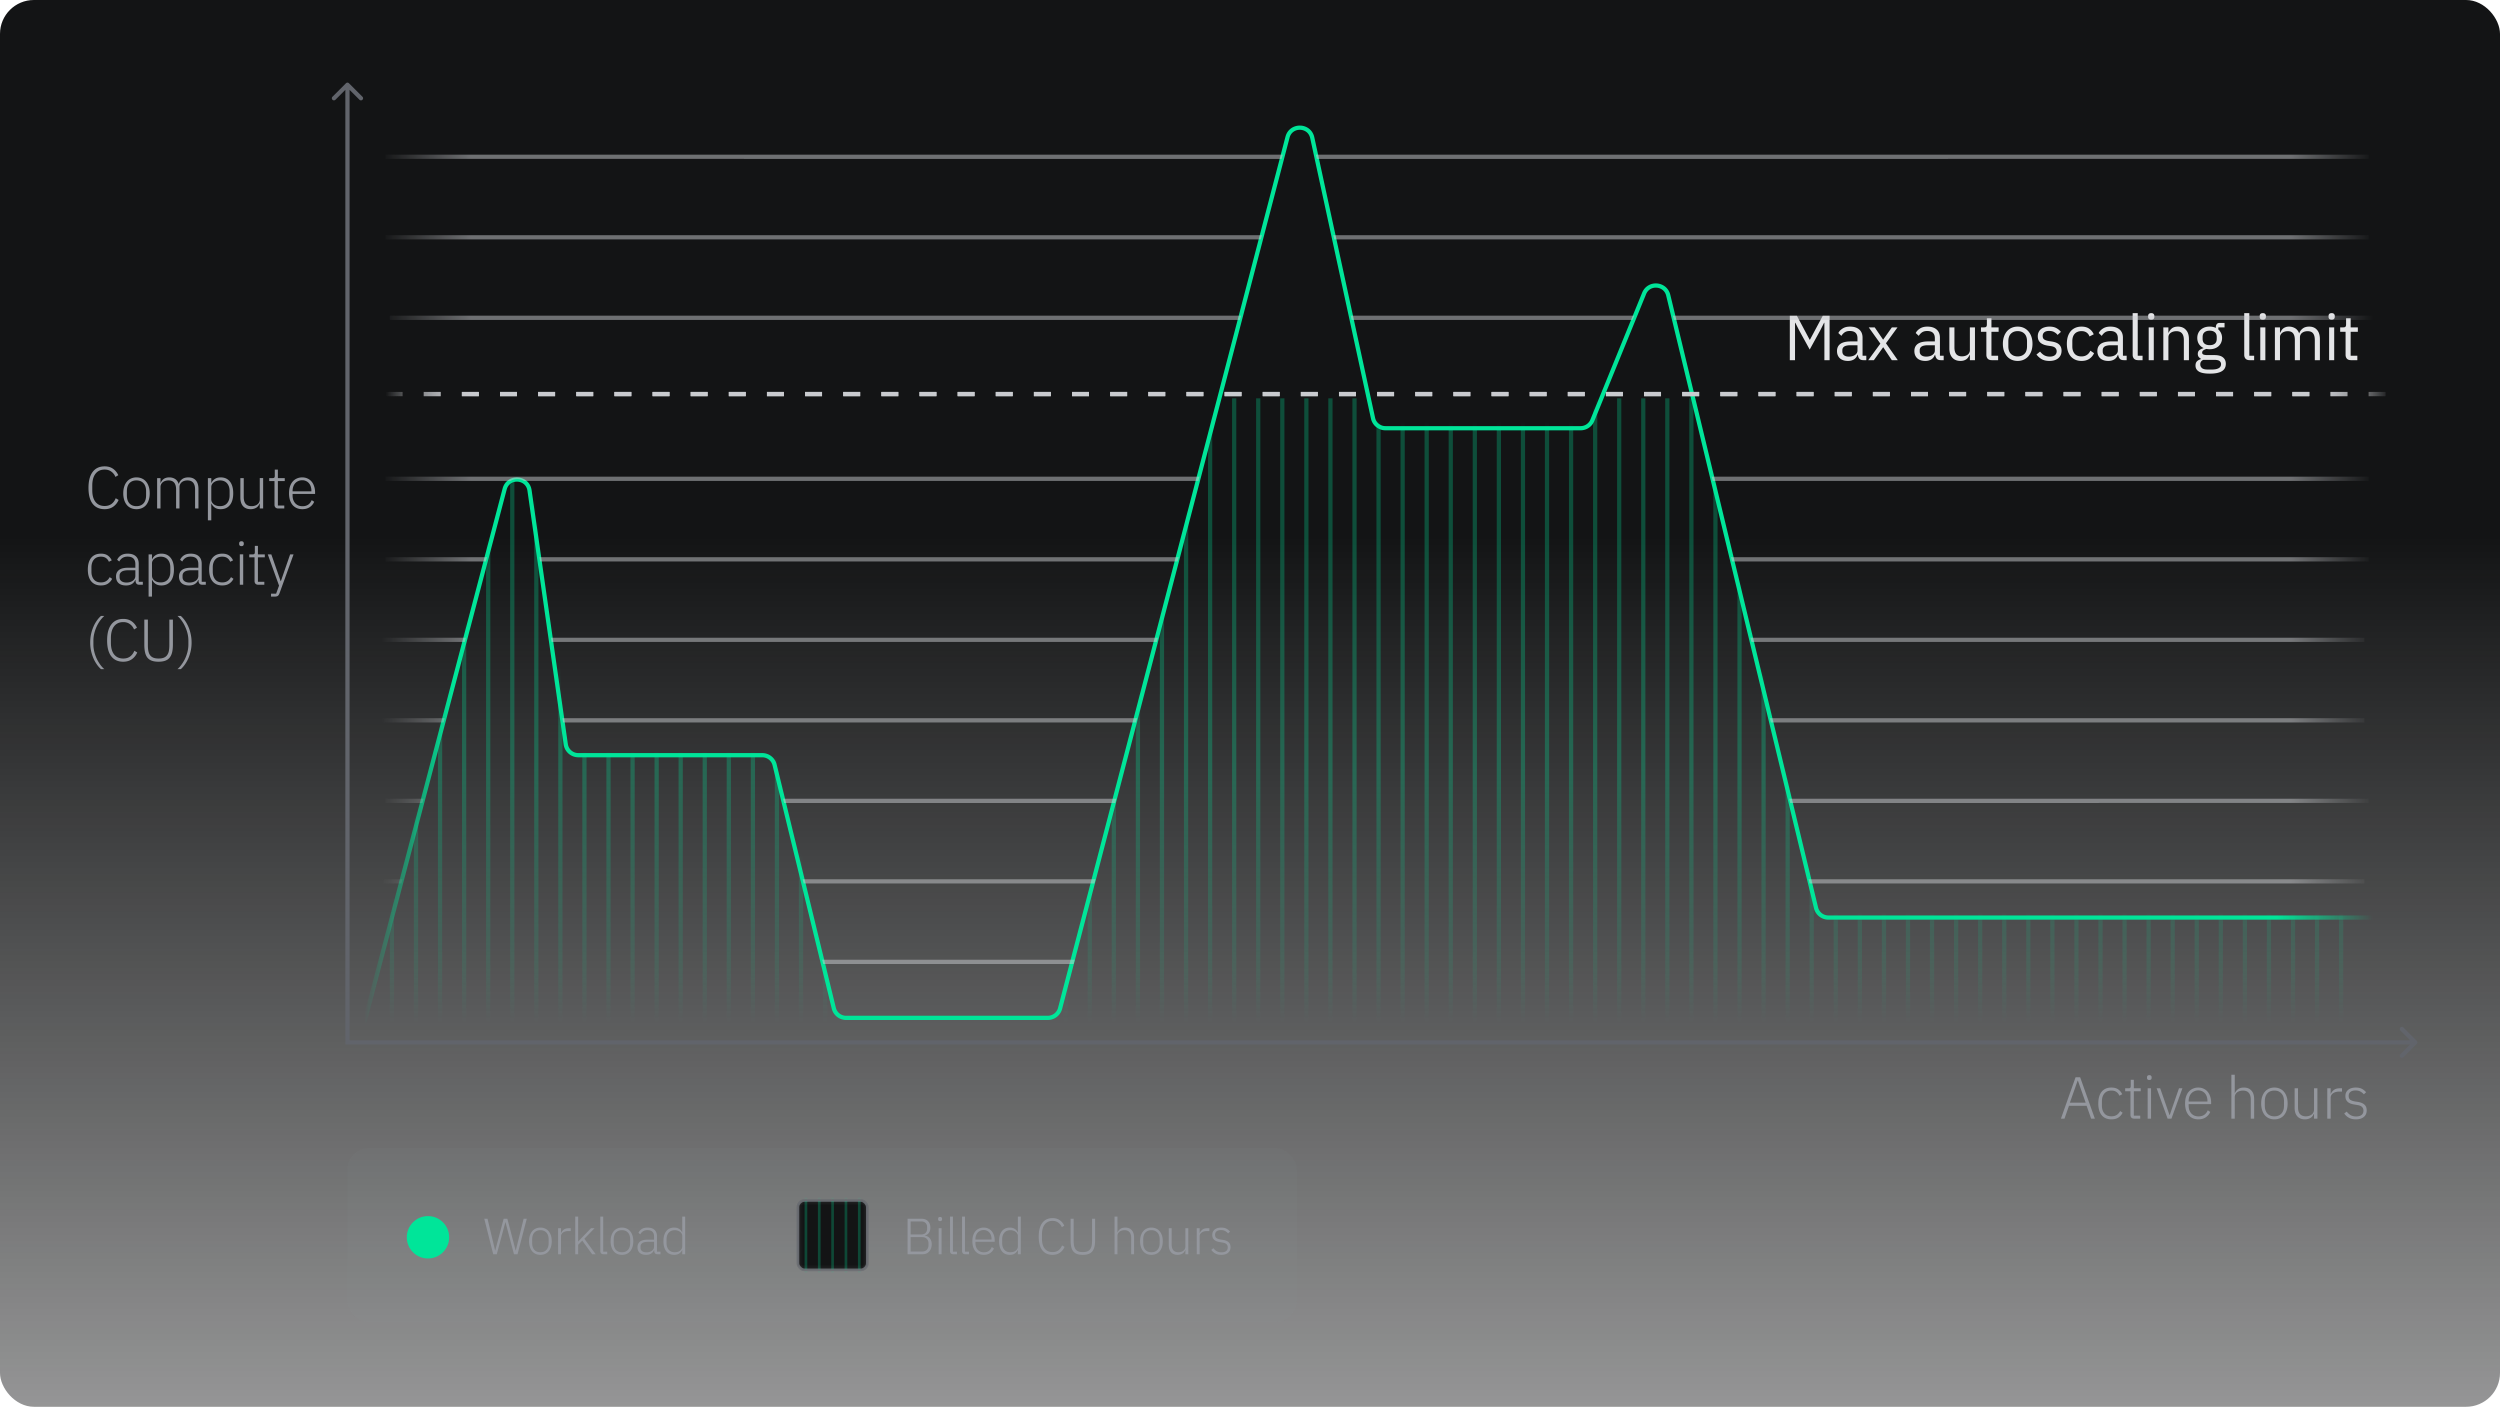 <svg xmlns="http://www.w3.org/2000/svg" width="590" height="332" fill="none" viewBox="0 0 590 332"><g clip-path="url(#a)"><rect width="590" height="332" fill="url(#b)" rx="8"/><mask id="d" width="474" height="213" x="86" y="29" maskUnits="userSpaceOnUse" style="mask-type:alpha"><path fill="url(#c)" d="m86.121 241.22 33.069-125.923c.832-3.166 5.41-2.902 5.872.339l8.542 59.951a2.999 2.999 0 0 0 2.97 2.577h43.366a3 3 0 0 1 2.915 2.292l14.199 58.472a3 3 0 0 0 2.915 2.292h47.545a2.999 2.999 0 0 0 2.904-2.25L303.82 32.245c.791-3.062 5.169-2.975 5.837.116l14.319 66.194a3 3 0 0 0 2.932 2.366h46.015a3 3 0 0 0 2.779-1.868l12.2-29.963c1.099-2.7 5.013-2.404 5.695.429l34.848 144.706a3 3 0 0 0 2.917 2.298h128.403v24.697H86.121Z"/></mask><g mask="url(#d)"><path fill="#00E599" fill-opacity=".28" fill-rule="evenodd" d="M91.996 261.187V12.117h1v249.07h-1Zm460.008 0V12.117h1v249.07h-1ZM97.676 12.117v249.07h1V12.117h-1Zm5.676 249.07V12.117h1v249.07h-1Zm5.683-249.07v249.07h1V12.117h-1Zm5.68 249.07V12.117h1v249.07h-1Zm5.68-249.07v249.07h1V12.117h-1Zm5.675 249.07V12.117h1v249.07h-1Zm5.68-249.07v249.07h1V12.117h-1Zm5.676 249.07V12.117h1v249.07h-1Zm5.683-249.07v249.07h1V12.117h-1Zm5.676 249.07V12.117h1v249.07h-1Zm5.684-249.07v249.07h1V12.117h-1Zm5.676 249.07V12.117h1v249.07h-1Zm5.679-249.07v249.07h1V12.117h-1Zm5.676 249.07V12.117h1v249.07h-1Zm5.684-249.07v249.07h1V12.117h-1Zm5.675 249.07V12.117h1v249.07h-1Zm5.68-249.07v249.07h1V12.117h-1Zm5.68 249.07V12.117h1v249.07h-1Zm5.679-249.07v249.07h1V12.117h-1Zm5.676 249.07V12.117h1v249.07h-1Zm5.688-249.07v249.07h1V12.117h-1Zm5.676 249.07V12.117h1v249.07h-1Zm5.679-249.07v249.07h1V12.117h-1Zm5.676 249.07V12.117h1v249.07h-1Zm5.684-249.07v249.07h1V12.117h-1Zm5.679 249.07V12.117h1v249.07h-1Zm5.68-249.07v249.07h1V12.117h-1Zm5.672 249.07V12.117h1v249.07h-1Zm5.683-249.07v249.07h1V12.117h-1Zm5.672 249.07V12.117h1v249.07h-1Zm5.684-249.07v249.07h1V12.117h-1ZM273.723 28V12.117h1V28h-1Zm0 66v167.187h1V94h-1Zm5.687 0v167.187h1V94h-1Zm0-66h1V12.117h-1V28Zm5.676 66v167.187h1V94h-1Zm1-66h-1V12.117h1V28Zm4.68 66v167.187h1V94h-1Zm1-66h-1V12.117h1V28Zm4.675 66v167.187h1V94h-1Zm1-66h-1V12.117h1V28Zm4.68 66v167.187h1V94h-1Zm1-66h-1V12.117h1V28Zm4.684 66v167.187h1V94h-1Zm1-66h-1V12.117h1V28Zm4.675 66v167.187h1V94h-1Zm1-66h-1V12.117h1V28Zm4.684 66v167.187h1V94h-1Zm1-66h-1V12.117h1V28Zm4.676 66v167.187h1V94h-1Zm1-66h-1V12.117h1V28Zm4.68 66v167.187h1V94h-1Zm1-66h-1V12.117h1V28Zm4.675 66v167.187h1V94h-1Zm1-66h-1V12.117h1V28Zm4.684 66v167.187h1V94h-1Zm1-66h-1V12.117h1V28Zm4.676 66v167.187h1V94h-1Zm1-66h-1V12.117h1V28Zm4.679 66v167.187h1V94h-1Zm1-66h-1V12.117h1V28Zm4.68 66v167.187h1V94h-1Zm1-66h-1V12.117h1V28Zm4.68 66v167.187h1V94h-1Zm1-66h-1V12.117h1V28Zm4.679 66v167.187h1V94h-1Zm1-66h-1V12.117h1V28Zm4.68 66v167.187h1V94h-1Zm1-66h-1V12.117h1V28Zm4.676 66v167.187h1V94h-1Zm1-66h-1V12.117h1V28Zm4.68 66v167.187h1V94h-1Zm1-66h-1V12.117h1V28Zm4.675 66v167.187h1V94h-1Zm1-66h-1V12.117h1V28Zm4.684 66v167.187h1V94h-1Zm1-66h-1V12.117h1V28Zm4.676 0V12.117h1v249.07h-1V94H405V28h-.656Zm5.683 233.187V12.117h1v249.07h-1Zm5.672-249.07v249.07h1V12.117h-1Zm5.684 249.07V12.117h1v249.07h-1Zm5.672-249.07v249.07h1V12.117h-1Zm5.683 249.07V12.117h1v249.07h-1Zm5.684-249.07v249.07h1V12.117h-1Zm5.683 249.07V12.117h1v249.07h-1Zm5.672-249.07v249.07h1V12.117h-1Zm5.684 249.07V12.117h1v249.07h-1Zm5.672-249.07v249.07h1V12.117h-1Zm5.683 249.07V12.117h1v249.07h-1Zm5.676-249.07v249.07h1V12.117h-1Zm5.688 249.07V12.117h1v249.07h-1Zm5.675-249.07v249.07h1V12.117h-1Zm5.68 249.07V12.117h1v249.07h-1Zm5.676-249.07v249.07h1V12.117h-1Zm5.68 249.07V12.117h1v249.07h-1Zm5.679-249.07v249.07h1V12.117h-1Zm5.68 249.07V12.117h1v249.07h-1Zm5.676-249.07v249.07h1V12.117h-1Zm5.683 249.07V12.117h1v249.07h-1Zm5.68-249.07v249.07h1V12.117h-1Zm5.68 249.07V12.117h1v249.07h-1Zm5.679-249.07v249.07h1V12.117h-1Zm5.672 249.07V12.117h1v249.07h-1Z" clip-rule="evenodd"/></g><path stroke="url(#e)" d="m86 241.219 33.097-125.811c.833-3.164 5.409-2.899 5.871.34l8.55 59.902a3 3 0 0 0 2.97 2.576h43.404a3 3 0 0 1 2.915 2.291l13.966 57.411a3 3 0 0 0 2.915 2.291h47.591a3 3 0 0 0 2.902-2.242l53.674-205.6c.797-3.056 5.166-2.964 5.834.122l14.344 66.196a3 3 0 0 0 2.932 2.365h46.056a2.998 2.998 0 0 0 2.777-1.867l12.213-29.941c1.1-2.697 5.011-2.402 5.694.43l34.876 144.568a3 3 0 0 0 2.916 2.297H560"/><path fill="#94979E" d="M24.69 120.168c-1.213 0-2.151-.42-2.814-1.26-.663-.849-.994-2.105-.994-3.766 0-1.652.331-2.912.994-3.78.663-.868 1.6-1.302 2.814-1.302.784 0 1.442.187 1.974.56.541.373.961.882 1.26 1.526l-.686.406a2.76 2.76 0 0 0-.98-1.26c-.43-.317-.952-.476-1.568-.476-.915 0-1.629.327-2.142.98-.513.653-.77 1.587-.77 2.8v1.106c0 1.204.257 2.123.77 2.758.513.635 1.227.952 2.142.952.653 0 1.2-.163 1.638-.49.439-.336.765-.784.98-1.344l.686.406a3.67 3.67 0 0 1-1.274 1.596c-.56.392-1.237.588-2.03.588Zm7.52 0c-.475 0-.905-.084-1.287-.252a2.701 2.701 0 0 1-.98-.728 3.529 3.529 0 0 1-.63-1.19 5.184 5.184 0 0 1-.224-1.582c0-.588.074-1.111.224-1.568.149-.467.359-.859.63-1.176.27-.327.597-.574.98-.742a3.033 3.033 0 0 1 1.288-.266c.476 0 .905.089 1.288.266.382.168.709.415.98.742.27.317.48.709.63 1.176.149.457.224.98.224 1.568a5.18 5.18 0 0 1-.224 1.582c-.15.467-.36.863-.63 1.19a2.7 2.7 0 0 1-.98.728 3.171 3.171 0 0 1-1.288.252Zm0-.714c.7 0 1.251-.219 1.653-.658.41-.439.616-1.083.616-1.932v-.896c0-.84-.206-1.479-.616-1.918-.402-.448-.952-.672-1.652-.672s-1.256.219-1.666.658c-.402.439-.602 1.083-.602 1.932v.896c0 .84.2 1.484.602 1.932.41.439.966.658 1.666.658Zm4.87.546v-7.168h.798v1.134h.042c.075-.177.168-.341.28-.49.112-.159.247-.299.406-.42.159-.121.345-.215.56-.28.224-.075.485-.112.784-.112.513 0 .966.121 1.358.364.392.243.677.625.854 1.148h.042c.13-.42.378-.775.742-1.064.373-.299.877-.448 1.512-.448.765 0 1.353.238 1.764.714.41.467.616 1.139.616 2.016V120h-.798v-4.466c0-1.437-.602-2.156-1.806-2.156-.252 0-.49.033-.714.098a1.748 1.748 0 0 0-.602.308 1.453 1.453 0 0 0-.406.504 1.459 1.459 0 0 0-.154.686V120h-.798v-4.466c0-1.437-.597-2.156-1.792-2.156-.243 0-.48.033-.714.098a1.89 1.89 0 0 0-.602.294 1.459 1.459 0 0 0-.574 1.19V120h-.798Zm11.984-7.168h.798v1.148h.042c.177-.401.448-.719.812-.952.364-.243.82-.364 1.372-.364.924 0 1.647.327 2.17.98.522.653.784 1.577.784 2.772 0 1.195-.262 2.119-.784 2.772-.523.653-1.246.98-2.17.98-.551 0-1.004-.117-1.358-.35a2.453 2.453 0 0 1-.826-.966h-.042v3.948h-.798v-9.968Zm2.842 6.622c.718 0 1.278-.229 1.68-.686.4-.457.602-1.073.602-1.848v-1.008c0-.775-.201-1.391-.602-1.848-.402-.457-.962-.686-1.68-.686-.28 0-.546.042-.798.126a2.091 2.091 0 0 0-.644.322c-.187.14-.336.308-.448.504a1.367 1.367 0 0 0-.154.644v2.842c0 .252.05.481.154.686.112.196.26.369.448.518.186.14.4.247.644.322.252.075.518.112.798.112Zm9.397-.588h-.056a2.293 2.293 0 0 1-.266.49 1.781 1.781 0 0 1-.42.42 2.523 2.523 0 0 1-1.4.392c-.766 0-1.363-.233-1.792-.7-.43-.476-.644-1.153-.644-2.03v-4.606h.798v4.452c0 .737.158 1.283.476 1.638.317.355.774.532 1.372.532.252 0 .49-.033.714-.098a1.87 1.87 0 0 0 .616-.294c.186-.131.331-.294.434-.49.112-.205.168-.443.168-.714v-5.026h.798V120h-.798v-1.134Zm4.36 1.134c-.289 0-.508-.079-.658-.238-.149-.159-.224-.373-.224-.644v-5.586h-1.246v-.7h.812c.196 0 .327-.037.392-.112.075-.084.112-.229.112-.434v-1.456h.728v2.002h1.624v.7H65.58v5.768h1.512v.7h-1.428Zm5.685.168c-.476 0-.91-.084-1.302-.252a2.831 2.831 0 0 1-.994-.728 3.525 3.525 0 0 1-.63-1.19 5.504 5.504 0 0 1-.21-1.582c0-.588.07-1.111.21-1.568.15-.467.36-.859.63-1.176.28-.327.611-.574.994-.742a3.032 3.032 0 0 1 1.288-.266c.457 0 .873.089 1.246.266.373.168.69.406.952.714.261.308.462.681.602 1.12.15.429.224.905.224 1.428v.378h-5.306v.35c0 .373.051.719.154 1.036.112.308.266.574.462.798.205.224.453.401.742.532.29.121.616.182.98.182 1.045 0 1.769-.481 2.17-1.442l.588.392a2.778 2.778 0 0 1-1.064 1.274c-.476.317-1.055.476-1.736.476Zm-.014-6.832c-.345 0-.658.065-.938.196-.28.121-.523.294-.728.518-.196.224-.35.495-.462.812a3.218 3.218 0 0 0-.154 1.022v.07h4.438v-.112a3.22 3.22 0 0 0-.154-1.022 2.148 2.148 0 0 0-.448-.798 1.949 1.949 0 0 0-.686-.504 2.041 2.041 0 0 0-.868-.182Zm-47.512 24.832c-.99 0-1.755-.327-2.296-.98-.532-.653-.798-1.577-.798-2.772 0-1.195.266-2.119.798-2.772.541-.653 1.307-.98 2.296-.98.663 0 1.2.145 1.61.434.41.289.723.672.938 1.148l-.672.336c-.168-.392-.406-.691-.714-.896-.299-.205-.686-.308-1.162-.308-.728 0-1.283.233-1.666.7-.383.467-.574 1.078-.574 1.834v1.008c0 .756.191 1.367.574 1.834.383.467.938.7 1.666.7.495 0 .91-.107 1.246-.322.336-.215.607-.523.812-.924l.588.392c-.233.476-.57.859-1.008 1.148-.43.28-.975.42-1.638.42Zm9.073-.168c-.308 0-.532-.079-.672-.238-.14-.159-.219-.373-.238-.644v-.252h-.07a1.96 1.96 0 0 1-.784.952c-.364.233-.826.35-1.386.35-.756 0-1.339-.182-1.75-.546-.41-.373-.616-.896-.616-1.568 0-.635.224-1.139.672-1.512.458-.373 1.204-.56 2.24-.56h1.652v-.84c0-1.185-.611-1.778-1.834-1.778-.476 0-.872.103-1.19.308a2.15 2.15 0 0 0-.77.854l-.504-.42c.196-.42.495-.765.896-1.036.411-.271.943-.406 1.596-.406.84 0 1.484.21 1.932.63.448.42.672 1.008.672 1.764v4.242h.966v.7h-.812Zm-3.038-.518c.29 0 .56-.037.812-.112.252-.075.472-.177.658-.308.196-.14.346-.303.448-.49.112-.196.168-.415.168-.658v-1.33h-1.68c-.718 0-1.241.117-1.568.35-.317.224-.476.537-.476.938v.336c0 .42.15.737.448.952.299.215.696.322 1.19.322Zm5.213-6.65h.798v1.148h.042c.178-.401.448-.719.812-.952.364-.243.822-.364 1.372-.364.924 0 1.648.327 2.17.98.523.653.784 1.577.784 2.772 0 1.195-.261 2.119-.784 2.772-.523.653-1.246.98-2.17.98-.55 0-1.003-.117-1.358-.35a2.454 2.454 0 0 1-.826-.966h-.042v3.948h-.798v-9.968Zm2.842 6.622c.719 0 1.279-.229 1.68-.686.401-.457.602-1.073.602-1.848v-1.008c0-.775-.2-1.391-.602-1.848-.401-.457-.961-.686-1.68-.686-.28 0-.546.042-.798.126a2.093 2.093 0 0 0-.644.322c-.187.14-.336.308-.448.504a1.368 1.368 0 0 0-.154.644v2.842c0 .252.051.481.154.686.112.196.261.369.448.518.187.14.401.247.644.322.252.075.518.112.798.112Zm9.845.546c-.308 0-.532-.079-.672-.238-.14-.159-.22-.373-.238-.644v-.252h-.07a1.96 1.96 0 0 1-.784.952c-.364.233-.826.35-1.386.35-.756 0-1.34-.182-1.75-.546-.41-.373-.616-.896-.616-1.568 0-.635.224-1.139.672-1.512.458-.373 1.204-.56 2.24-.56h1.652v-.84c0-1.185-.611-1.778-1.834-1.778-.476 0-.872.103-1.19.308a2.15 2.15 0 0 0-.77.854l-.504-.42c.196-.42.495-.765.896-1.036.41-.271.943-.406 1.596-.406.84 0 1.484.21 1.932.63.448.42.672 1.008.672 1.764v4.242h.966v.7h-.812Zm-3.038-.518c.29 0 .56-.037.812-.112.252-.075.471-.177.658-.308.196-.14.346-.303.448-.49.112-.196.168-.415.168-.658v-1.33h-1.68c-.718 0-1.241.117-1.568.35-.317.224-.476.537-.476.938v.336c0 .42.15.737.448.952.299.215.695.322 1.19.322Zm7.733.686c-.99 0-1.755-.327-2.296-.98-.532-.653-.798-1.577-.798-2.772 0-1.195.266-2.119.798-2.772.541-.653 1.307-.98 2.296-.98.663 0 1.2.145 1.61.434.41.289.723.672.938 1.148l-.672.336c-.168-.392-.406-.691-.714-.896-.299-.205-.686-.308-1.162-.308-.728 0-1.283.233-1.666.7-.383.467-.574 1.078-.574 1.834v1.008c0 .756.191 1.367.574 1.834.383.467.938.7 1.666.7.495 0 .91-.107 1.246-.322.336-.215.607-.523.812-.924l.588.392c-.233.476-.57.859-1.008 1.148-.43.28-.975.42-1.638.42Zm4.537-9.282c-.186 0-.326-.047-.42-.14a.523.523 0 0 1-.126-.364v-.14c0-.149.042-.271.126-.364.094-.093.234-.14.42-.14.187 0 .322.047.406.14.094.093.14.215.14.364v.14a.493.493 0 0 1-.14.364c-.084.093-.219.14-.406.14Zm-.392 1.946h.798V138h-.798v-7.168ZM60.954 138c-.29 0-.51-.079-.658-.238-.15-.159-.224-.373-.224-.644v-5.586h-1.246v-.7h.812c.196 0 .326-.037.392-.112.074-.084.112-.229.112-.434v-1.456h.728v2.002h1.624v.7H60.87v5.768h1.512v.7h-1.428Zm7.516-7.168h.812l-3.318 9.184c-.112.299-.248.504-.406.616-.159.112-.42.168-.784.168h-.812v-.7h1.204l.686-1.89-2.66-7.378h.84l2.198 6.314h.056l2.184-6.314Zm-47.182 20.8c0-.691.065-1.349.196-1.974.14-.625.327-1.204.56-1.736a7.75 7.75 0 0 1 .812-1.456 6.04 6.04 0 0 1 .98-1.106h.784a7.34 7.34 0 0 0-1.036 1.162 8.879 8.879 0 0 0-.812 1.428 8.998 8.998 0 0 0-.532 1.582 7.132 7.132 0 0 0-.196 1.652v.924c0 .551.065 1.101.196 1.652a8.692 8.692 0 0 0 1.358 3.01c.317.448.658.831 1.022 1.148h-.784a5.896 5.896 0 0 1-.966-1.092 7.912 7.912 0 0 1-.812-1.442 9.849 9.849 0 0 1-.56-1.75 9.274 9.274 0 0 1-.21-2.002Zm7.798 4.536c-1.214 0-2.152-.42-2.814-1.26-.663-.849-.994-2.105-.994-3.766 0-1.652.331-2.912.994-3.78.662-.868 1.6-1.302 2.814-1.302.784 0 1.442.187 1.974.56.541.373.961.882 1.26 1.526l-.686.406a2.76 2.76 0 0 0-.98-1.26c-.43-.317-.952-.476-1.568-.476-.915 0-1.629.327-2.142.98-.514.653-.77 1.587-.77 2.8v1.106c0 1.204.256 2.123.77 2.758.513.635 1.227.952 2.142.952.653 0 1.2-.163 1.638-.49.438-.336.765-.784.98-1.344l.686.406c-.29.672-.714 1.204-1.274 1.596-.56.392-1.237.588-2.03.588Zm5.812-9.94v6.034c0 .541.042 1.013.126 1.414.084.392.224.719.42.98.196.252.458.443.784.574.327.121.728.182 1.204.182s.873-.061 1.19-.182c.327-.131.588-.322.784-.574a2.36 2.36 0 0 0 .434-.98c.084-.401.126-.873.126-1.414v-6.034h.84v5.852c0 .719-.06 1.335-.182 1.848-.12.513-.317.938-.588 1.274a2.318 2.318 0 0 1-1.05.728c-.429.159-.956.238-1.582.238-.625 0-1.152-.079-1.582-.238a2.326 2.326 0 0 1-1.036-.728c-.26-.336-.448-.761-.56-1.274-.112-.513-.168-1.129-.168-1.848v-5.852h.84Zm10.318 5.404c0 .7-.07 1.367-.21 2.002a9.849 9.849 0 0 1-.56 1.75 7.918 7.918 0 0 1-.812 1.442c-.308.439-.63.803-.966 1.092h-.784c.364-.317.7-.7 1.008-1.148.317-.439.593-.91.826-1.414a8.692 8.692 0 0 0 .546-1.596c.13-.551.196-1.101.196-1.652v-.924c0-.551-.065-1.101-.196-1.652a8.333 8.333 0 0 0-.546-1.582 7.665 7.665 0 0 0-.812-1.428 6.84 6.84 0 0 0-1.022-1.162h.784c.345.299.672.667.98 1.106.308.429.579.915.812 1.456.233.532.415 1.111.546 1.736.14.625.21 1.283.21 1.974Z"/><path fill="#E4E5E7" d="M430.555 76.18h-.075l-.885 1.755-2.505 4.56-2.505-4.56-.885-1.755h-.075V85h-1.23V74.53h1.68l3 5.64h.075l3.015-5.64h1.62V85h-1.23v-8.82Zm9.218 8.82c-.45 0-.775-.12-.975-.36-.19-.24-.31-.54-.36-.9h-.075c-.17.48-.45.84-.84 1.08-.39.24-.855.36-1.395.36-.82 0-1.46-.21-1.92-.63-.45-.42-.675-.99-.675-1.71 0-.73.265-1.29.795-1.68.54-.39 1.375-.585 2.505-.585h1.53v-.765c0-.55-.15-.97-.45-1.26-.3-.29-.76-.435-1.38-.435-.47 0-.865.105-1.185.315-.31.21-.57.49-.78.84l-.72-.675c.21-.42.545-.775 1.005-1.065.46-.3 1.04-.45 1.74-.45.94 0 1.67.23 2.19.69.52.46.78 1.1.78 1.92v4.26h.885V85h-.675Zm-3.45-.84c.3 0 .575-.035.825-.105.25-.07.465-.17.645-.3.18-.13.32-.28.42-.45.1-.17.15-.355.15-.555v-1.275h-1.59c-.69 0-1.195.1-1.515.3-.31.2-.465.49-.465.87v.315c0 .38.135.675.405.885.28.21.655.315 1.125.315Zm4.578.84 2.865-3.9-2.745-3.84h1.41l1.965 2.88h.045l2.04-2.88h1.335l-2.73 3.75 2.79 3.99h-1.41l-2.01-3.03h-.045L442.236 85h-1.335Zm17.132 0c-.45 0-.775-.12-.975-.36-.19-.24-.31-.54-.36-.9h-.075c-.17.48-.45.84-.84 1.08-.39.24-.855.36-1.395.36-.82 0-1.46-.21-1.92-.63-.45-.42-.675-.99-.675-1.71 0-.73.265-1.29.795-1.68.54-.39 1.375-.585 2.505-.585h1.53v-.765c0-.55-.15-.97-.45-1.26-.3-.29-.76-.435-1.38-.435-.47 0-.865.105-1.185.315-.31.21-.57.49-.78.84l-.72-.675c.21-.42.545-.775 1.005-1.065.46-.3 1.04-.45 1.74-.45.94 0 1.67.23 2.19.69.52.46.78 1.1.78 1.92v4.26h.885V85h-.675Zm-3.45-.84c.3 0 .575-.035.825-.105.25-.07.465-.17.645-.3.18-.13.32-.28.42-.45.1-.17.15-.355.15-.555v-1.275h-1.59c-.69 0-1.195.1-1.515.3-.31.2-.465.49-.465.87v.315c0 .38.135.675.405.885.28.21.655.315 1.125.315Zm10.308-.42h-.06c-.08.18-.18.36-.3.54-.11.17-.25.325-.42.465-.17.13-.375.235-.615.315-.24.08-.52.12-.84.12-.8 0-1.435-.255-1.905-.765-.47-.52-.705-1.25-.705-2.19V77.26h1.2v4.755c0 1.39.59 2.085 1.77 2.085.24 0 .47-.03.69-.09.23-.06.43-.15.6-.27a1.289 1.289 0 0 0 .585-1.125V77.26h1.2V85h-1.2v-1.26Zm5.165 1.26c-.42 0-.74-.115-.96-.345-.21-.24-.315-.55-.315-.93V78.31h-1.275v-1.05h.72c.26 0 .435-.05.525-.15.1-.11.15-.295.15-.555v-1.44h1.08v2.145h1.695v1.05h-1.695v5.64h1.575V85h-1.5Zm6.115.18c-.52 0-.995-.095-1.425-.285-.43-.19-.8-.46-1.11-.81-.3-.36-.535-.785-.705-1.275-.17-.5-.255-1.06-.255-1.68 0-.61.085-1.165.255-1.665.17-.5.405-.925.705-1.275.31-.36.68-.635 1.11-.825.43-.19.905-.285 1.425-.285s.99.095 1.41.285c.43.19.8.465 1.11.825.31.35.55.775.72 1.275.17.5.255 1.055.255 1.665 0 .62-.085 1.18-.255 1.68-.17.49-.41.915-.72 1.275-.31.35-.68.62-1.11.81-.42.19-.89.285-1.41.285Zm0-1.065c.65 0 1.18-.2 1.59-.6.41-.4.615-1.01.615-1.83v-1.11c0-.82-.205-1.43-.615-1.83-.41-.4-.94-.6-1.59-.6-.65 0-1.18.2-1.59.6-.41.4-.615 1.01-.615 1.83v1.11c0 .82.205 1.43.615 1.83.41.4.94.6 1.59.6Zm7.494 1.065c-.72 0-1.325-.135-1.815-.405a4.24 4.24 0 0 1-1.245-1.11l.855-.69c.3.38.635.675 1.005.885.37.2.8.3 1.29.3.51 0 .905-.11 1.185-.33.29-.22.435-.53.435-.93 0-.3-.1-.555-.3-.765-.19-.22-.54-.37-1.05-.45l-.615-.09c-.36-.05-.69-.125-.99-.225-.3-.11-.565-.25-.795-.42-.22-.18-.395-.4-.525-.66-.12-.26-.18-.57-.18-.93 0-.38.07-.71.21-.99.14-.29.33-.53.57-.72.25-.19.545-.33.885-.42.34-.1.705-.15 1.095-.15.63 0 1.155.11 1.575.33.43.22.805.525 1.125.915l-.795.72c-.17-.24-.42-.455-.75-.645-.33-.2-.745-.3-1.245-.3-.5 0-.88.11-1.14.33-.25.21-.375.5-.375.87 0 .38.125.655.375.825.26.17.63.295 1.11.375l.6.09c.86.13 1.47.38 1.83.75.36.36.54.835.54 1.425 0 .75-.255 1.34-.765 1.77-.51.43-1.21.645-2.1.645Zm7.564 0c-.54 0-1.025-.095-1.455-.285-.43-.19-.795-.46-1.095-.81a3.778 3.778 0 0 1-.675-1.275c-.15-.5-.225-1.06-.225-1.68 0-.62.075-1.18.225-1.68.16-.5.385-.925.675-1.275.3-.35.665-.62 1.095-.81.43-.19.915-.285 1.455-.285.77 0 1.385.17 1.845.51.47.33.82.765 1.05 1.305l-1.005.51c-.14-.4-.37-.71-.69-.93-.32-.22-.72-.33-1.2-.33-.36 0-.675.06-.945.18-.27.11-.495.27-.675.48-.18.2-.315.445-.405.735-.09.28-.135.59-.135.93v1.32c0 .68.18 1.24.54 1.68.37.43.91.645 1.62.645.97 0 1.67-.45 2.1-1.35l.87.585a3.057 3.057 0 0 1-1.125 1.335c-.49.33-1.105.495-1.845.495Zm9.989-.18c-.45 0-.775-.12-.975-.36-.19-.24-.31-.54-.36-.9h-.075c-.17.48-.45.84-.84 1.08-.39.24-.855.36-1.395.36-.82 0-1.46-.21-1.92-.63-.45-.42-.675-.99-.675-1.71 0-.73.265-1.29.795-1.68.54-.39 1.375-.585 2.505-.585h1.53v-.765c0-.55-.15-.97-.45-1.26-.3-.29-.76-.435-1.38-.435-.47 0-.865.105-1.185.315-.31.21-.57.49-.78.84l-.72-.675c.21-.42.545-.775 1.005-1.065.46-.3 1.04-.45 1.74-.45.94 0 1.67.23 2.19.69.52.46.78 1.1.78 1.92v4.26h.885V85h-.675Zm-3.45-.84c.3 0 .575-.035.825-.105.25-.07.465-.17.645-.3.18-.13.32-.28.42-.45.1-.17.15-.355.15-.555v-1.275h-1.59c-.69 0-1.195.1-1.515.3-.31.2-.465.49-.465.87v.315c0 .38.135.675.405.885.28.21.655.315 1.125.315Zm6.813.84c-.42 0-.74-.115-.96-.345-.21-.24-.315-.54-.315-.9V73.9h1.2v10.05h1.14V85h-1.065Zm3.112-9.555c-.26 0-.45-.06-.57-.18a.74.74 0 0 1-.165-.495v-.195c0-.2.055-.36.165-.48.12-.13.31-.195.57-.195.26 0 .445.065.555.195.12.12.18.28.18.48v.195c0 .2-.06.365-.18.495-.11.12-.295.18-.555.18Zm-.6 1.815h1.2V85h-1.2v-7.74Zm3.45 7.74v-7.74h1.2v1.26h.06c.19-.44.455-.79.795-1.05.35-.26.815-.39 1.395-.39.8 0 1.43.26 1.89.78.47.51.705 1.235.705 2.175V85h-1.2v-4.755c0-1.39-.585-2.085-1.755-2.085-.24 0-.475.03-.705.09-.22.06-.42.15-.6.27-.18.12-.325.275-.435.465-.1.18-.15.395-.15.645V85h-1.2Zm14.75.855c0 .8-.315 1.385-.945 1.755-.62.38-1.555.57-2.805.57-1.21 0-2.08-.165-2.61-.495-.53-.33-.795-.8-.795-1.41 0-.42.11-.75.33-.99.22-.23.52-.4.9-.51v-.165c-.46-.22-.69-.58-.69-1.08 0-.39.125-.685.375-.885.25-.21.57-.365.96-.465v-.06a2.55 2.55 0 0 1-1.08-.945c-.25-.41-.375-.885-.375-1.425 0-.39.07-.75.21-1.08.14-.33.335-.61.585-.84.26-.24.565-.425.915-.555.36-.13.76-.195 1.2-.195.55 0 1.04.1 1.47.3v-.135c0-.3.07-.545.21-.735.14-.2.37-.3.69-.3h1.155v1.05h-1.47v.495c.28.24.495.53.645.87.16.33.24.705.24 1.125 0 .39-.07.75-.21 1.08-.14.33-.34.615-.6.855-.25.23-.555.41-.915.54-.36.13-.76.195-1.2.195-.25 0-.5-.025-.75-.075-.26.07-.495.175-.705.315a.617.617 0 0 0-.315.555c0 .23.11.385.33.465.22.08.505.12.855.12h1.65c.96 0 1.655.185 2.085.555.44.36.66.86.66 1.5Zm-1.125.09a.91.91 0 0 0-.36-.75c-.23-.18-.645-.27-1.245-.27h-2.58c-.48.22-.72.57-.72 1.05 0 .34.125.63.375.87.26.24.695.36 1.305.36h1.11c.67 0 1.19-.105 1.56-.315.37-.21.555-.525.555-.945Zm-2.685-4.485c.51 0 .915-.12 1.215-.36.3-.25.45-.63.45-1.14v-.42c0-.51-.15-.885-.45-1.125-.3-.25-.705-.375-1.215-.375-.51 0-.915.125-1.215.375-.3.24-.45.615-.45 1.125v.42c0 .51.15.89.45 1.14.3.24.705.36 1.215.36Zm9.43 3.54c-.42 0-.74-.115-.96-.345-.21-.24-.315-.54-.315-.9V73.9h1.2v10.05h1.14V85h-1.065Zm3.112-9.555c-.26 0-.45-.06-.57-.18a.74.74 0 0 1-.165-.495v-.195c0-.2.055-.36.165-.48.12-.13.31-.195.57-.195.26 0 .445.065.555.195.12.12.18.28.18.48v.195c0 .2-.06.365-.18.495-.11.12-.295.18-.555.18Zm-.6 1.815h1.2V85h-1.2v-7.74Zm3.45 7.74v-7.74h1.2v1.26h.06c.09-.2.19-.385.3-.555.12-.18.26-.335.42-.465.17-.13.365-.23.585-.3.22-.08.48-.12.78-.12.51 0 .98.125 1.41.375.43.24.75.64.96 1.2h.03c.14-.42.4-.785.78-1.095.39-.32.915-.48 1.575-.48.79 0 1.405.26 1.845.78.45.51.675 1.235.675 2.175V85h-1.2v-4.755c0-.69-.135-1.21-.405-1.56-.27-.35-.7-.525-1.29-.525-.24 0-.47.03-.69.09-.21.06-.4.15-.57.27-.17.12-.305.275-.405.465-.1.18-.15.395-.15.645V85h-1.2v-4.755c0-.69-.135-1.21-.405-1.56-.27-.35-.69-.525-1.26-.525-.24 0-.47.03-.69.09-.22.06-.415.15-.585.27-.17.12-.31.275-.42.465-.1.18-.15.395-.15.645V85h-1.2Zm13.396-9.555c-.26 0-.45-.06-.57-.18a.74.74 0 0 1-.165-.495v-.195c0-.2.055-.36.165-.48.12-.13.31-.195.57-.195.26 0 .445.065.555.195.12.12.18.28.18.48v.195c0 .2-.06.365-.18.495-.11.12-.295.18-.555.18Zm-.6 1.815h1.2V85h-1.2v-7.74Zm5.16 7.74c-.42 0-.74-.115-.96-.345-.21-.24-.315-.55-.315-.93V78.31h-1.275v-1.05h.72c.26 0 .435-.05.525-.15.1-.11.15-.295.15-.555v-1.44h1.08v2.145h1.695v1.05h-1.695v5.64h1.575V85h-1.5Z"/><path fill="#94979E" d="m493.504 264-1.064-3.038h-4.158L487.218 264h-.84l3.458-9.772h1.078l3.472 9.772h-.882Zm-3.122-8.974h-.056l-1.834 5.208h3.724l-1.834-5.208Zm7.91 9.142c-.989 0-1.755-.327-2.296-.98-.532-.653-.798-1.577-.798-2.772 0-1.195.266-2.119.798-2.772.541-.653 1.307-.98 2.296-.98.663 0 1.199.145 1.61.434.411.289.723.672.938 1.148l-.672.336c-.168-.392-.406-.691-.714-.896-.299-.205-.686-.308-1.162-.308-.728 0-1.283.233-1.666.7-.383.467-.574 1.078-.574 1.834v1.008c0 .756.191 1.367.574 1.834.383.467.938.7 1.666.7.495 0 .91-.107 1.246-.322a2.32 2.32 0 0 0 .812-.924l.588.392a2.849 2.849 0 0 1-1.008 1.148c-.429.28-.975.42-1.638.42Zm5.377-.168c-.289 0-.508-.079-.658-.238-.149-.159-.224-.373-.224-.644v-5.586h-1.246v-.7h.812c.196 0 .327-.037.392-.112.075-.084.112-.229.112-.434v-1.456h.728v2.002h1.624v.7h-1.624v5.768h1.512v.7h-1.428Zm3.57-9.114c-.187 0-.327-.047-.42-.14a.523.523 0 0 1-.126-.364v-.14c0-.149.042-.271.126-.364.093-.093.233-.14.42-.14.186 0 .322.047.406.14.093.093.14.215.14.364v.14a.494.494 0 0 1-.14.364c-.084.093-.22.14-.406.14Zm-.392 1.946h.798V264h-.798v-7.168Zm2.116 0h.84l2.198 6.314h.056l2.184-6.314h.812l-2.59 7.168h-.91l-2.59-7.168Zm9.853 7.336c-.476 0-.91-.084-1.302-.252a2.828 2.828 0 0 1-.994-.728 3.514 3.514 0 0 1-.63-1.19 5.504 5.504 0 0 1-.21-1.582c0-.588.07-1.111.21-1.568.149-.467.359-.859.63-1.176.28-.327.611-.574.994-.742a3.03 3.03 0 0 1 1.288-.266c.457 0 .872.089 1.246.266.373.168.69.406.952.714.261.308.462.681.602 1.12.149.429.224.905.224 1.428v.378h-5.306v.35c0 .373.051.719.154 1.036.112.308.266.574.462.798.205.224.452.401.742.532.289.121.616.182.98.182 1.045 0 1.768-.481 2.17-1.442l.588.392a2.78 2.78 0 0 1-1.064 1.274c-.476.317-1.055.476-1.736.476Zm-.014-6.832c-.346 0-.658.065-.938.196-.28.121-.523.294-.728.518-.196.224-.35.495-.462.812a3.21 3.21 0 0 0-.154 1.022v.07h4.438v-.112c0-.373-.052-.714-.154-1.022a2.153 2.153 0 0 0-.448-.798 1.957 1.957 0 0 0-.686-.504 2.044 2.044 0 0 0-.868-.182Zm7.802-3.696h.798v4.326h.042c.158-.373.406-.681.742-.924.336-.252.793-.378 1.372-.378.765 0 1.358.238 1.778.714.429.467.644 1.139.644 2.016V264h-.798v-4.466c0-.728-.159-1.269-.476-1.624-.308-.355-.761-.532-1.358-.532-.252 0-.495.033-.728.098a2.026 2.026 0 0 0-.63.294 1.518 1.518 0 0 0-.434.504 1.455 1.455 0 0 0-.154.686V264h-.798v-10.36Zm10.156 10.528c-.476 0-.905-.084-1.288-.252a2.709 2.709 0 0 1-.98-.728 3.55 3.55 0 0 1-.63-1.19 5.193 5.193 0 0 1-.224-1.582c0-.588.075-1.111.224-1.568.15-.467.36-.859.63-1.176.271-.327.598-.574.98-.742a3.034 3.034 0 0 1 1.288-.266c.476 0 .906.089 1.288.266.383.168.71.415.98.742.271.317.481.709.63 1.176.15.457.224.98.224 1.568 0 .588-.074 1.115-.224 1.582a3.514 3.514 0 0 1-.63 1.19c-.27.317-.597.56-.98.728a3.17 3.17 0 0 1-1.288.252Zm0-.714c.7 0 1.251-.219 1.652-.658.411-.439.616-1.083.616-1.932v-.896c0-.84-.205-1.479-.616-1.918-.401-.448-.952-.672-1.652-.672s-1.255.219-1.666.658c-.401.439-.602 1.083-.602 1.932v.896c0 .84.201 1.484.602 1.932.411.439.966.658 1.666.658Zm9.35-.588h-.056a2.325 2.325 0 0 1-.266.49 1.781 1.781 0 0 1-.42.42 2.523 2.523 0 0 1-1.4.392c-.766 0-1.363-.233-1.792-.7-.43-.476-.644-1.153-.644-2.03v-4.606h.798v4.452c0 .737.158 1.283.476 1.638.317.355.774.532 1.372.532.252 0 .49-.033.714-.098a1.88 1.88 0 0 0 .616-.294c.186-.131.331-.294.434-.49.112-.205.168-.443.168-.714v-5.026h.798V264h-.798v-1.134Zm3.128 1.134v-7.168h.798v1.288h.056c.14-.336.378-.635.714-.896.336-.261.812-.392 1.428-.392h.476v.784h-.63c-.597 0-1.087.131-1.47.392a1.25 1.25 0 0 0-.574 1.092v4.9h-.798Zm6.754.168c-.625 0-1.162-.117-1.61-.35a3.4 3.4 0 0 1-1.148-1.022l.588-.462c.299.392.626.681.98.868.355.187.77.28 1.246.28.551 0 .976-.117 1.274-.35.299-.233.448-.569.448-1.008 0-.383-.116-.681-.35-.896-.224-.224-.597-.373-1.12-.448l-.588-.098a4.928 4.928 0 0 1-.896-.21 2.278 2.278 0 0 1-.7-.378 1.816 1.816 0 0 1-.448-.574 2.086 2.086 0 0 1-.154-.84c0-.336.061-.63.182-.882a1.91 1.91 0 0 1 .518-.63c.215-.168.472-.294.77-.378.299-.084.621-.126.966-.126.598 0 1.088.103 1.47.308.383.205.71.471.98.798l-.532.49a2.84 2.84 0 0 0-.756-.616c-.308-.196-.709-.294-1.204-.294-.513 0-.914.112-1.204.336-.28.224-.42.541-.42.952 0 .42.126.723.378.91.262.187.649.322 1.162.406l.574.084c.728.112 1.265.331 1.61.658.355.317.532.765.532 1.344 0 .672-.228 1.195-.686 1.568-.448.373-1.068.56-1.862.56Z"/><path fill="#61646B" d="M82.354 19.646a.5.5 0 0 0-.708 0l-3.181 3.182a.5.5 0 1 0 .707.707L82 20.707l2.828 2.828a.5.5 0 1 0 .707-.707l-3.181-3.182ZM82 246h-.5v.5h.5v-.5Zm488.354.354a.502.502 0 0 0 0-.708l-3.182-3.182a.502.502 0 0 0-.708.708l2.829 2.828-2.829 2.828a.502.502 0 0 0 .708.708l3.182-3.182ZM81.5 20v226h1V20h-1Zm.5 226.5h488v-1H82v1Z"/><rect width="224" height="41" x="82" y="271" fill="#94979E" opacity=".06" rx="5"/><path fill="#94979E" d="M214.188 287.624h3.276c.656 0 1.168.188 1.536.564.376.368.564.884.564 1.548 0 .288-.04.54-.12.756a1.648 1.648 0 0 1-.288.54c-.12.144-.26.26-.42.348a1.546 1.546 0 0 1-.456.18v.048c.192.024.384.084.576.18.192.088.364.216.516.384.152.16.276.364.372.612.096.24.144.524.144.852 0 .344-.052.66-.156.948-.096.288-.24.54-.432.756a1.977 1.977 0 0 1-.672.492 2.134 2.134 0 0 1-.864.168h-3.576v-8.376Zm.72 7.74h2.664c.504 0 .888-.136 1.152-.408.264-.28.396-.64.396-1.08v-.444c0-.432-.132-.784-.396-1.056-.264-.28-.648-.42-1.152-.42h-2.664v3.408Zm0-4.032h2.484c.456 0 .804-.12 1.044-.36.24-.248.36-.564.36-.948v-.456c0-.384-.12-.696-.36-.936-.24-.248-.588-.372-1.044-.372h-2.484v3.072Zm6.956-3.144c-.16 0-.28-.04-.36-.12a.449.449 0 0 1-.108-.312v-.12c0-.128.036-.232.108-.312.08-.08.2-.12.36-.12.16 0 .276.04.348.12.08.08.12.184.12.312v.12c0 .128-.04.232-.12.312-.072.08-.188.12-.348.12Zm-.336 1.668h.684V296h-.684v-6.144Zm3.434 6.144c-.248 0-.436-.068-.564-.204-.128-.136-.192-.316-.192-.54v-8.136h.684v8.28h.948v.6h-.876Zm2.842 0c-.248 0-.436-.068-.564-.204-.128-.136-.192-.316-.192-.54v-8.136h.684v8.28h.948v.6h-.876Zm4.364.144c-.408 0-.78-.072-1.116-.216a2.423 2.423 0 0 1-.852-.624 3.022 3.022 0 0 1-.54-1.02c-.12-.4-.18-.852-.18-1.356 0-.504.06-.952.18-1.344.128-.4.308-.736.54-1.008.24-.28.524-.492.852-.636a2.595 2.595 0 0 1 1.104-.228c.392 0 .748.076 1.068.228.32.144.592.348.816.612.224.264.396.584.516.96.128.368.192.776.192 1.224v.324H230.2v.3c0 .32.044.616.132.888.096.264.228.492.396.684.176.192.388.344.636.456.248.104.528.156.84.156.896 0 1.516-.412 1.86-1.236l.504.336c-.192.456-.496.82-.912 1.092-.408.272-.904.408-1.488.408Zm-.012-5.856c-.296 0-.564.056-.804.168-.24.104-.448.252-.624.444a2.11 2.11 0 0 0-.396.696 2.758 2.758 0 0 0-.132.876v.06h3.804v-.096c0-.32-.044-.612-.132-.876a1.837 1.837 0 0 0-.384-.684 1.677 1.677 0 0 0-.588-.432 1.745 1.745 0 0 0-.744-.156Zm8.064 4.728h-.036c-.16.344-.396.62-.708.828-.304.2-.692.3-1.164.3-.792 0-1.412-.28-1.86-.84-.448-.56-.672-1.352-.672-2.376 0-1.024.224-1.816.672-2.376.448-.56 1.068-.84 1.86-.84.472 0 .864.104 1.176.312.312.2.544.472.696.816h.036v-3.72h.684V296h-.684v-.984Zm-1.752.516c.24 0 .464-.032.672-.096.216-.064.404-.156.564-.276.16-.128.284-.276.372-.444.096-.176.144-.372.144-.588v-2.436c0-.2-.048-.384-.144-.552a1.277 1.277 0 0 0-.372-.432 1.767 1.767 0 0 0-.564-.276 2.04 2.04 0 0 0-.672-.108c-.616 0-1.096.196-1.44.588-.344.392-.516.92-.516 1.584v.864c0 .664.172 1.192.516 1.584.344.392.824.588 1.44.588Zm9.931.612c-1.04 0-1.844-.36-2.412-1.08-.568-.728-.852-1.804-.852-3.228 0-1.416.284-2.496.852-3.24.568-.744 1.372-1.116 2.412-1.116.672 0 1.236.16 1.692.48.464.32.824.756 1.08 1.308l-.588.348a2.366 2.366 0 0 0-.84-1.08c-.368-.272-.816-.408-1.344-.408-.784 0-1.396.28-1.836.84-.44.56-.66 1.36-.66 2.4v.948c0 1.032.22 1.82.66 2.364.44.544 1.052.816 1.836.816.56 0 1.028-.14 1.404-.42.376-.288.656-.672.84-1.152l.588.348a3.146 3.146 0 0 1-1.092 1.368c-.48.336-1.06.504-1.74.504Zm4.982-8.52v5.172c0 .464.036.868.108 1.212.072.336.192.616.36.84.168.216.392.38.672.492.28.104.624.156 1.032.156.408 0 .748-.052 1.02-.156.28-.112.504-.276.672-.492.176-.224.3-.504.372-.84.072-.344.108-.748.108-1.212v-5.172h.72v5.016c0 .616-.052 1.144-.156 1.584-.104.44-.272.804-.504 1.092-.224.28-.524.488-.9.624-.368.136-.82.204-1.356.204-.536 0-.988-.068-1.356-.204a1.994 1.994 0 0 1-.888-.624c-.224-.288-.384-.652-.48-1.092-.096-.44-.144-.968-.144-1.584v-5.016h.72Zm9.651-.504h.684v3.708h.036c.136-.32.348-.584.636-.792.288-.216.68-.324 1.176-.324.656 0 1.164.204 1.524.612.368.4.552.976.552 1.728V296h-.684v-3.828c0-.624-.136-1.088-.408-1.392-.264-.304-.652-.456-1.164-.456-.216 0-.424.028-.624.084-.2.056-.38.14-.54.252a1.302 1.302 0 0 0-.372.432 1.25 1.25 0 0 0-.132.588V296h-.684v-8.88Zm8.706 9.024c-.408 0-.776-.072-1.104-.216a2.311 2.311 0 0 1-.84-.624 3.022 3.022 0 0 1-.54-1.02 4.441 4.441 0 0 1-.192-1.356c0-.504.064-.952.192-1.344.128-.4.308-.736.54-1.008.232-.28.512-.492.84-.636a2.595 2.595 0 0 1 1.104-.228c.408 0 .776.076 1.104.228.328.144.608.356.84.636.232.272.412.608.54 1.008.128.392.192.84.192 1.344 0 .504-.064.956-.192 1.356-.128.4-.308.74-.54 1.02-.232.272-.512.48-.84.624a2.719 2.719 0 0 1-1.104.216Zm0-.612c.6 0 1.072-.188 1.416-.564.352-.376.528-.928.528-1.656v-.768c0-.72-.176-1.268-.528-1.644-.344-.384-.816-.576-1.416-.576s-1.076.188-1.428.564c-.344.376-.516.928-.516 1.656v.768c0 .72.172 1.272.516 1.656.352.376.828.564 1.428.564Zm8.014-.504h-.048a1.96 1.96 0 0 1-.228.42 1.538 1.538 0 0 1-.36.36 2.056 2.056 0 0 1-.516.24 2.17 2.17 0 0 1-.684.096c-.656 0-1.168-.2-1.536-.6-.368-.408-.552-.988-.552-1.74v-3.948h.684v3.816c0 .632.136 1.1.408 1.404.272.304.664.456 1.176.456.216 0 .42-.028.612-.084.2-.056.376-.14.528-.252a1.17 1.17 0 0 0 .372-.42c.096-.176.144-.38.144-.612v-4.308h.684V296h-.684v-.972Zm2.681.972v-6.144h.684v1.104h.048c.12-.288.324-.544.612-.768.288-.224.696-.336 1.224-.336h.408v.672h-.54c-.512 0-.932.112-1.26.336a1.071 1.071 0 0 0-.492.936v4.2h-.684Zm5.79.144c-.536 0-.996-.1-1.38-.3a2.91 2.91 0 0 1-.984-.876l.504-.396c.256.336.536.584.84.744.304.16.66.24 1.068.24.472 0 .836-.1 1.092-.3.256-.2.384-.488.384-.864 0-.328-.1-.584-.3-.768-.192-.192-.512-.32-.96-.384l-.504-.084a4.16 4.16 0 0 1-.768-.18 1.958 1.958 0 0 1-.6-.324c-.16-.136-.288-.3-.384-.492a1.78 1.78 0 0 1-.132-.72c0-.288.052-.54.156-.756.112-.216.26-.396.444-.54.184-.144.404-.252.66-.324.256-.072.532-.108.828-.108.512 0 .932.088 1.26.264.328.176.608.404.84.684l-.456.42a2.447 2.447 0 0 0-.648-.528c-.264-.168-.608-.252-1.032-.252-.44 0-.784.096-1.032.288-.24.192-.36.464-.36.816 0 .36.108.62.324.78.224.16.556.276.996.348l.492.072c.624.096 1.084.284 1.38.564.304.272.456.656.456 1.152 0 .576-.196 1.024-.588 1.344-.384.32-.916.48-1.596.48Z"/><mask id="f" width="17" height="17" x="188" y="283" maskUnits="userSpaceOnUse" style="mask-type:alpha"><rect width="16.37" height="16.37" x="188.315" y="283.315" fill="#D9D9D9" stroke="#61646B" stroke-width=".63" rx="1.574"/></mask><g mask="url(#f)"><rect width="16.37" height="16.37" x="188.315" y="283.315" fill="#131415" stroke="#61646B" stroke-width=".63" rx="1.574"/><path fill="#00E599" fill-opacity=".25" fill-rule="evenodd" d="M186.738 278.602v156.821h.63V278.602h-.63Zm255 0v156.821h.63V278.602h-.63ZM189.883 435.423V278.602h.629v156.821h-.629Zm3.148-156.821v156.821h.63V278.602h-.63Zm3.149 156.821V278.602h.629v156.821h-.629Zm3.148-156.821v156.821h.63V278.602h-.63Zm3.149 156.821V278.602h.629v156.821h-.629Zm3.148-156.821v156.821h.63V278.602h-.63Zm3.148 156.821V278.602h.63v156.821h-.63Zm3.149-156.821v156.821h.63V278.602h-.63Zm3.148 156.821V278.602h.63v156.821h-.63Zm3.145-156.821v156.821h.629V278.602h-.629Zm3.148 156.821V278.602h.63v156.821h-.63Zm3.153-156.821v156.821h.629V278.602h-.629Zm3.148 156.821V278.602h.63v156.821h-.63Zm3.145-156.821v156.821h.629V278.602h-.629Zm3.148 156.821V278.602h.63v156.821h-.63Zm3.148-156.821v156.821h.63V278.602h-.63Zm3.149 156.821V278.602h.63v156.821h-.63Zm3.148-156.821v156.821h.63V278.602h-.63Zm3.149 156.821V278.602h.629v156.821h-.629Zm3.148-156.821v156.821h.63V278.602h-.63Zm3.149 156.821V278.602h.629v156.821h-.629Zm3.148-156.821v156.821h.63V278.602h-.63Zm3.149 156.821V278.602h.629v156.821h-.629Zm3.144-156.821v156.821h.63V278.602h-.63Zm3.152 156.821V278.602h.63v156.821h-.63Zm3.149-156.821v156.821h.629V278.602h-.629Zm3.148 156.821V278.602h.63v156.821h-.63Zm3.145-156.821v156.821h.629V278.602h-.629Zm3.148 156.821V278.602h.63v156.821h-.63Zm3.149-156.821v156.821h.629V278.602h-.629Zm3.148 156.821V278.602h.63v156.821h-.63Zm3.149-156.821v156.821h.629V278.602h-.629Zm3.148 156.821V278.602h.63v156.821h-.63Zm3.148-156.821v156.821h.63V278.602h-.63Zm3.149 156.821V278.602h.629l.001 156.821h-.63Zm3.148-156.821v156.821h.63V278.602h-.63Zm3.145 156.821V278.602h.629v156.821h-.629Zm3.148-156.821v156.821h.63V278.602h-.63Zm3.153 156.821V278.602h.629v156.821h-.629Zm3.148-156.821v156.821h.63V278.602h-.63Zm3.145 156.821V278.602h.629v156.821h-.629Zm3.148-156.821v156.821h.63V278.602h-.63Zm3.148 156.821V278.602h.63v156.821h-.63Zm3.149-156.821v156.821h.63V278.602h-.63Zm3.148 156.821V278.602h.63v156.821h-.63Zm3.149-156.821v156.821h.629V278.602h-.629Zm3.148 156.821V278.602h.63v156.821h-.63Zm3.149-156.821v156.821h.629V278.602h-.629Zm3.148 156.821V278.602h.63v156.821h-.63Zm3.149-156.821v156.821h.629V278.602h-.629Zm3.144 156.821V278.602h.63v156.821h-.63Zm3.152-156.821v156.821h.63V278.602h-.63Zm3.149 156.821V278.602h.629v156.821h-.629Zm3.148-156.821v156.821h.63V278.602h-.63Zm3.145 156.821V278.602h.629v156.821h-.629Zm3.148-156.821v156.821h.63V278.602h-.63Zm3.149 156.821V278.602h.629v156.821h-.629Zm3.148-156.821v156.821h.63V278.602h-.63Zm3.149 156.821V278.602h.629v156.821h-.629Zm3.148-156.821v156.821h.63V278.602h-.63Zm3.148 156.821V278.602h.63v156.821h-.63Zm3.149-156.821v156.821h.63V278.602h-.63Zm3.148 156.821V278.602h.63v156.821h-.63Zm3.145-156.821v156.821h.629V278.602h-.629Zm3.148 156.821V278.602h.63v156.821h-.63Zm3.153-156.821v156.821h.629V278.602h-.629Zm3.148 156.821V278.602h.63v156.821h-.63Zm3.145-156.821v156.821h.629V278.602h-.629Zm3.148 156.821V278.602h.63v156.821h-.63Zm3.148-156.821v156.821h.63V278.602h-.63Zm3.149 156.821V278.602h.63v156.821h-.63Zm3.148-156.821v156.821h.63V278.602h-.63Zm3.149 156.821V278.602h.629v156.821h-.629Zm3.148-156.821v156.821h.63V278.602h-.63Zm3.149 156.821V278.602h.629v156.821h-.629Zm3.148-156.821v156.821h.63V278.602h-.63Zm3.149 156.821V278.602h.629v156.821h-.629Zm3.144-156.821v156.821h.63V278.602h-.63Zm3.152 156.821V278.602h.63v156.821h-.63Zm3.149-156.821v156.821h.629V278.602h-.629Z" clip-rule="evenodd"/><rect width="16.575" height="16.575" x="188.213" y="283.213" stroke="#61646B" stroke-width=".425" rx="1.676"/></g><path fill="#94979E" d="m116.4 296-2.112-8.376h.768l1.788 7.488h.036l1.98-7.488h.876l1.956 7.488h.036l1.848-7.488h.744L122.136 296h-.84l-2.004-7.572h-.024L117.24 296h-.84Zm11.137.144c-.408 0-.776-.072-1.104-.216a2.311 2.311 0 0 1-.84-.624 3.022 3.022 0 0 1-.54-1.02 4.441 4.441 0 0 1-.192-1.356c0-.504.064-.952.192-1.344.128-.4.308-.736.54-1.008.232-.28.512-.492.84-.636a2.595 2.595 0 0 1 1.104-.228c.408 0 .776.076 1.104.228.328.144.608.356.84.636.232.272.412.608.54 1.008.128.392.192.84.192 1.344 0 .504-.064.956-.192 1.356-.128.4-.308.74-.54 1.02-.232.272-.512.48-.84.624a2.719 2.719 0 0 1-1.104.216Zm0-.612c.6 0 1.072-.188 1.416-.564.352-.376.528-.928.528-1.656v-.768c0-.72-.176-1.268-.528-1.644-.344-.384-.816-.576-1.416-.576s-1.076.188-1.428.564c-.344.376-.516.928-.516 1.656v.768c0 .72.172 1.272.516 1.656.352.376.828.564 1.428.564Zm4.173.468v-6.144h.684v1.104h.048c.12-.288.324-.544.612-.768.288-.224.696-.336 1.224-.336h.408v.672h-.54c-.512 0-.932.112-1.26.336a1.071 1.071 0 0 0-.492.936v4.2h-.684Zm4.049-8.88h.684v5.868h.036l.96-1.02 2.04-2.112h.84l-2.412 2.496 2.676 3.648h-.84l-2.328-3.216-.972.984V296h-.684v-8.88Zm6.669 8.88c-.248 0-.436-.068-.564-.204-.128-.136-.192-.316-.192-.54v-8.136h.684v8.28h.948v.6h-.876Zm4.352.144c-.408 0-.776-.072-1.104-.216a2.311 2.311 0 0 1-.84-.624 3.022 3.022 0 0 1-.54-1.02 4.441 4.441 0 0 1-.192-1.356c0-.504.064-.952.192-1.344.128-.4.308-.736.54-1.008.232-.28.512-.492.84-.636a2.595 2.595 0 0 1 1.104-.228c.408 0 .776.076 1.104.228.328.144.608.356.84.636.232.272.412.608.54 1.008.128.392.192.84.192 1.344 0 .504-.064.956-.192 1.356-.128.4-.308.74-.54 1.02-.232.272-.512.48-.84.624a2.719 2.719 0 0 1-1.104.216Zm0-.612c.6 0 1.072-.188 1.416-.564.352-.376.528-.928.528-1.656v-.768c0-.72-.176-1.268-.528-1.644-.344-.384-.816-.576-1.416-.576s-1.076.188-1.428.564c-.344.376-.516.928-.516 1.656v.768c0 .72.172 1.272.516 1.656.352.376.828.564 1.428.564Zm8.397.468c-.264 0-.456-.068-.576-.204-.12-.136-.188-.32-.204-.552v-.216h-.06a1.68 1.68 0 0 1-.672.816c-.312.2-.708.3-1.188.3-.648 0-1.148-.156-1.5-.468-.352-.32-.528-.768-.528-1.344 0-.544.192-.976.576-1.296.392-.32 1.032-.48 1.92-.48h1.416v-.72c0-1.016-.524-1.524-1.572-1.524-.408 0-.748.088-1.02.264a1.84 1.84 0 0 0-.66.732l-.432-.36a2.16 2.16 0 0 1 .768-.888c.352-.232.808-.348 1.368-.348.72 0 1.272.18 1.656.54.384.36.576.864.576 1.512v3.636h.828v.6h-.696Zm-2.604-.444c.248 0 .48-.032.696-.096.216-.064.404-.152.564-.264.168-.12.296-.26.384-.42.096-.168.144-.356.144-.564v-1.14h-1.44c-.616 0-1.064.1-1.344.3a.929.929 0 0 0-.408.804v.288c0 .36.128.632.384.816.256.184.596.276 1.02.276Zm8.44-.54h-.036c-.16.344-.396.62-.708.828-.304.2-.692.3-1.164.3-.792 0-1.412-.28-1.86-.84-.448-.56-.672-1.352-.672-2.376 0-1.024.224-1.816.672-2.376.448-.56 1.068-.84 1.86-.84.472 0 .864.104 1.176.312.312.2.544.472.696.816h.036v-3.72h.684V296h-.684v-.984Zm-1.752.516c.24 0 .464-.032.672-.096.216-.064.404-.156.564-.276.16-.128.284-.276.372-.444.096-.176.144-.372.144-.588v-2.436c0-.2-.048-.384-.144-.552a1.277 1.277 0 0 0-.372-.432 1.767 1.767 0 0 0-.564-.276 2.04 2.04 0 0 0-.672-.108c-.616 0-1.096.196-1.44.588-.344.392-.516.92-.516 1.584v.864c0 .664.172 1.192.516 1.584.344.392.824.588 1.44.588Z"/><circle cx="101" cy="292" r="5" fill="#00E599"/><path fill="url(#g)" fill-rule="evenodd" d="M194.279 227.5h59.102l.259-1h-59.604l.243 1Zm-4.614-19h68.624l.259-1h-69.126l.243 1Zm-4.614-19h78.147l.258-1h-78.647l.242 1Zm-85.085-1-.263 1H91v-1h8.966Zm32.913-18h135.227l.258-1H132.736l.143 1Zm-27.923-1-.263 1H90v-1h14.956Zm25.216-18h142.842l.258-1H130.029l.143 1Zm-20.227-1-.262 1H90v-1h19.945Zm17.52-18h150.457l.258-1H127.322l.143 1Zm-12.53-1-.263 1H91v-1h23.935Zm8.756-18c-.965-.583-2.239-.595-3.207 0H91v-1h192.089l-.259 1H123.691Zm284.832 18 .241 1H559v-1H408.523Zm4.576 19 .241 1H558v-1H413.099Zm4.575 19 .241 1H558v-1H417.674Zm4.576 19 .241 1H559v-1H422.25Zm4.575 19 .241 1H558v-1H426.825Zm-22.637-94-.24-1H559v1H404.188Zm-9.151-38H560v-1H394.797l.24 1Zm-9.338-1h-66.927l.217 1h66.303l.407-1Zm-93.053 1 .259-1H92v1h200.646Zm22.233-19H559v-1H314.662l.217 1Zm-17.066-1-.258 1H91v-1h206.813Zm12.956-18H559v-1H310.553l.216 1Zm-8.048-1-.258 1H91v-1h211.721Zm-207.745 171-.262 1H90v-1h4.976Z" clip-rule="evenodd" opacity=".5" style="mix-blend-mode:overlay"/><path stroke="url(#h)" stroke-dasharray="4 5" d="M91 93h473"/><path stroke="url(#i)" stroke-dasharray="4 5" d="M91 93h473" style="mix-blend-mode:plus-lighter"/></g><defs><linearGradient id="b" x1="295" x2="295" y1="0" y2="332" gradientUnits="userSpaceOnUse"><stop offset=".381" stop-color="#131415"/><stop offset="1" stop-color="#131415" stop-opacity=".45"/></linearGradient><linearGradient id="c" x1="322.943" x2="322.943" y1="20" y2="241.22" gradientUnits="userSpaceOnUse"><stop offset=".73" stop-color="#D9D9D9"/><stop offset=".949" stop-color="#D9D9D9" stop-opacity=".3"/><stop offset="1" stop-color="#D9D9D9" stop-opacity="0"/></linearGradient><linearGradient id="e" x1="86" x2="560" y1="20.219" y2="20.219" gradientUnits="userSpaceOnUse"><stop stop-color="#ADE0EB" stop-opacity="0"/><stop offset="0" stop-color="#00E599" stop-opacity="0"/><stop offset=".044" stop-color="#00E599"/><stop offset=".952" stop-color="#00E599"/><stop offset="1" stop-color="#00E599" stop-opacity="0"/></linearGradient><linearGradient id="g" x1="90" x2="560" y1="132" y2="132" gradientUnits="userSpaceOnUse"><stop stop-color="#C9CBCF" stop-opacity="0"/><stop offset=".045" stop-color="#C9CBCF"/><stop offset=".959" stop-color="#C9CBCF"/><stop offset="1" stop-color="#C9CBCF" stop-opacity="0"/></linearGradient><linearGradient id="h" x1="91" x2="564" y1="93.5" y2="93" gradientUnits="userSpaceOnUse"><stop stop-color="#C9CBCF" stop-opacity="0"/><stop offset=".045" stop-color="#C9CBCF"/><stop offset=".959" stop-color="#C9CBCF"/><stop offset="1" stop-color="#C9CBCF" stop-opacity="0"/></linearGradient><linearGradient id="i" x1="91" x2="564" y1="93.5" y2="93" gradientUnits="userSpaceOnUse"><stop stop-color="#C9CBCF" stop-opacity="0"/><stop offset=".045" stop-color="#C9CBCF"/><stop offset=".959" stop-color="#C9CBCF"/><stop offset="1" stop-color="#C9CBCF" stop-opacity="0"/></linearGradient><clipPath id="a"><rect width="590" height="332" fill="white" rx="8"/></clipPath></defs></svg>